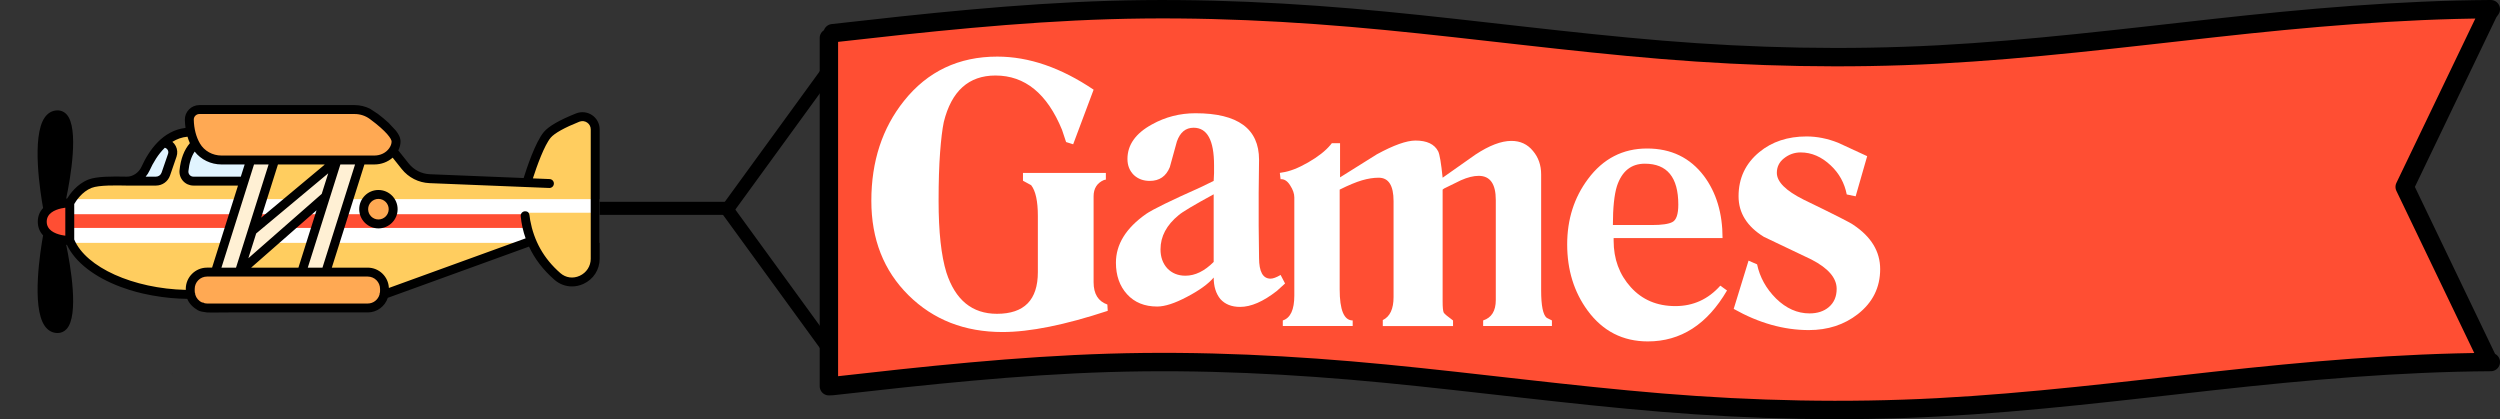 <?xml version="1.0" encoding="UTF-8" standalone="no"?>
<!-- Created with Inkscape (http://www.inkscape.org/) -->

<svg
   width="102.498mm"
   height="17.187mm"
   viewBox="0 0 102.498 17.187"
   version="1.1"
   id="svg324455"
   sodipodi:docname="Plane_Red_Games2.svg"
   inkscape:version="1.1 (c68e22c387, 2021-05-23)"
   xmlns:inkscape="http://www.inkscape.org/namespaces/inkscape"
   xmlns:sodipodi="http://sodipodi.sourceforge.net/DTD/sodipodi-0.dtd"
   xmlns="http://www.w3.org/2000/svg"
   xmlns:svg="http://www.w3.org/2000/svg">
  <rect x="0" y="0" width="102.498" height="17.187" fill="#333333" stroke="none"/>
  <sodipodi:namedview
     id="namedview324457"
     pagecolor="#ffffff"
     bordercolor="#666666"
     borderopacity="1.0"
     inkscape:pageshadow="2"
     inkscape:pageopacity="0.0"
     inkscape:pagecheckerboard="0"
     inkscape:document-units="mm"
     showgrid="false"
     fit-margin-top="0"
     fit-margin-left="0"
     fit-margin-right="0"
     fit-margin-bottom="0"
     inkscape:zoom="3.0574074"
     inkscape:cx="195.91763"
     inkscape:cy="2.4530588"
     inkscape:window-width="1920"
     inkscape:window-height="1017"
     inkscape:window-x="-8"
     inkscape:window-y="-8"
     inkscape:window-maximized="1"
     inkscape:current-layer="layer1" />
  <defs
     id="defs324452">
    <clipPath
       clipPathUnits="userSpaceOnUse"
       id="clipPath297720">
      <g
         id="g297730">
        <path
           id="path297722"
           style="fill:#ffcd5f;fill-opacity:1;stroke:none;stroke-width:0.885;stroke-linecap:round;stroke-linejoin:round;stroke-opacity:1;paint-order:markers stroke fill;stop-color:#000000"
           d="m 217.893,19.371 c -1.684,0.146 -3.284,0.832 -4.77,1.602 -1.288,0.709 -1.599,2.511 -0.746,3.675 0.663,0.883 1.04,1.991 0.75,3.09 -0.595,2.716 -1.518,5.36 -2.583,7.925 -0.635,1.466 -1.556,3.131 -3.298,3.39 -1.511,0.18 -3.011,0.198 -4.418,0.254 -7.06,0.248 -14.138,-0.122 -21.187,0.422 -2.481,0.225 -4.649,1.693 -6.53,3.228 -1.559,1.299 -2.776,2.955 -3.9,4.62 -0.569,1.192 -0.297,2.518 -0.358,3.791 0.07,3.938 -0.205,7.908 0.375,11.818 0.38,2.668 1.98,4.948 3.859,6.799 5.366,5.696 12.571,9.252 19.891,11.742 6.672,2.181 13.631,3.6 20.656,3.85 0.895,-0.061 1.851,0.188 2.705,-0.079 0.604,-0.299 1.39,-0.4 1.576,-1.156 0.527,-1.402 0.676,-2.978 1.586,-4.229 0.754,-1.099 1.576,-2.308 2.826,-2.869 1.697,-0.52 3.507,-0.522 5.231,-0.824 0.635,-0.429 1.531,-0.657 1.666,-1.524 3.463,-10.945 6.926,-21.89 10.389,-32.835 -0.161,-0.561 0.032,-1.338 -0.363,-1.757 -0.636,-0.408 -1.219,-1.028 -2.044,-0.847 -6.114,-0.057 -12.246,0.178 -18.344,-0.373 -1.197,-0.291 -2.3,-1.174 -2.848,-2.275 -0.173,-3.541 0.609,-7.136 2.188,-10.31 0.451,-0.971 1.565,-1.544 1.641,-2.704 0.152,-1.95 -1.186,-4.176 -3.252,-4.398 -0.232,-0.025 -0.466,-0.034 -0.699,-0.025 z" />
        <path
           id="path297724"
           style="fill:#ffcd5f;fill-opacity:1;stroke:none;stroke-width:0.885;stroke-linecap:round;stroke-linejoin:round;stroke-opacity:1;paint-order:markers stroke fill;stop-color:#000000"
           d="m 257.619,30.648 c -0.587,-0.016 -1.184,0.015 -1.586,0.504 -0.539,0.42 -1.186,0.772 -1.285,1.514 -2.087,6.32 -4.116,12.662 -6.012,19.043 -0.355,1.084 0.17,2.446 1.323,2.759 1.331,0.537 2.527,-0.606 3.524,-1.339 6.243,-5.006 12.33,-10.203 18.495,-15.305 1.401,-1.204 2.892,-2.339 4.238,-3.587 0.144,-0.56 0.812,-1.109 0.557,-1.678 -0.306,-0.548 -0.331,-1.386 -1.092,-1.467 -1.035,-0.547 -2.24,-0.232 -3.362,-0.339 -4.933,-0.058 -9.867,-0.182 -14.801,-0.106 z" />
        <path
           id="path297726"
           style="fill:#ffcd5f;fill-opacity:1;stroke:none;stroke-width:0.885;stroke-linecap:round;stroke-linejoin:round;stroke-opacity:1;paint-order:markers stroke fill;stop-color:#000000"
           d="m 270.52,51.053 c -2.155,1.57 -4.111,3.404 -6.163,5.108 -6.318,5.435 -12.652,10.857 -18.837,16.445 -0.847,0.761 -1.06,2.215 -0.206,3.051 0.921,1.123 2.562,0.886 3.861,0.983 5.24,0.032 10.479,-0.105 15.718,-0.157 0.659,-0.39 1.599,-0.479 1.835,-1.319 2.155,-6.768 4.355,-13.532 6.327,-20.36 0.215,-0.893 0.729,-1.889 0.101,-2.729 -0.131,-0.706 -0.653,-0.966 -1.312,-1.066 -0.477,-0.235 -0.852,-0.168 -1.323,0.045 z" />
        <path
           id="path297728"
           style="fill:#ffcd5f;fill-opacity:1;stroke:none;stroke-width:0.885;stroke-linecap:round;stroke-linejoin:round;stroke-opacity:1;paint-order:markers stroke fill;stop-color:#000000"
           d="m 381.887,12.859 c -2.494,0.317 -4.701,1.645 -6.961,2.657 -3.032,1.46 -6.259,3.043 -8.119,5.986 -1.628,2.534 -2.657,5.392 -3.855,8.141 -0.958,2.462 -2.085,4.887 -2.679,7.468 -0.097,0.625 0.094,1.214 0.602,1.606 0.357,0.54 0.867,0.911 1.532,0.929 0.78,0.13 1.566,0.215 2.352,0.288 -14.69,-0.315 -29.427,-1.069 -44.144,-1.637 -1.352,-0.082 -2.732,-0.059 -4.068,-0.207 -2.42,-1.254 -5.166,-2.159 -6.963,-4.324 -1.566,-1.644 -2.8,-3.622 -4.603,-5.027 -1.062,-0.802 -2.645,-0.578 -3.48,0.441 -2.373,1.261 -5.142,1.397 -7.776,1.408 -0.981,0.06 -2.127,-0.014 -2.811,0.832 -0.737,0.623 -0.731,1.807 -1.078,2.594 -4.102,13.192 -8.31,26.352 -12.425,39.54 -0.298,1.386 0.833,2.721 2.2,2.876 3.091,0.414 6.227,0.287 9.339,0.394 2.473,0.099 4.981,-0.042 7.425,0.397 2.229,0.777 3.171,3.134 4.112,5.094 0.405,0.764 0.67,1.755 1.621,1.983 0.512,0.367 1.104,0.449 1.685,0.195 18.118,-6.524 36.227,-13.077 54.312,-19.692 0.896,-0.164 1.405,-0.914 2.015,-1.512 0.237,-1.428 -0.403,-2.779 -0.655,-4.163 -0.413,-1.833 -0.923,-3.674 -0.943,-5.565 5.18,-0.359 10.379,-0.226 15.568,-0.264 3.826,0 7.651,0 11.477,0 0.494,-0.321 1.27,-0.379 1.577,-0.873 0.333,-0.713 0.516,-1.453 0.414,-2.242 -0.089,-11.217 -0.179,-22.433 -0.269,-33.65 -0.4,-0.766 -0.623,-1.671 -1.442,-2.105 -1.093,-0.976 -2.448,-1.729 -3.962,-1.565 z m -83.654,32.006 c 1.841,0.036 3.83,0.681 4.813,2.352 2.043,3.056 0.804,7.976 -2.791,9.231 -2.93,1.099 -6.681,-0.311 -7.889,-3.256 -0.242,-1.618 -0.268,-3.314 0.087,-4.919 0.421,-1.413 1.723,-2.365 2.971,-3.02 0.894,-0.332 1.862,-0.415 2.809,-0.387 z" />
      </g>
    </clipPath>
  </defs>
  <g
     inkscape:label="Layer 1"
     inkscape:groupmode="layer"
     id="layer1"
     transform="translate(-7.224,-157.837)">
    <g
       id="g17236"
       transform="translate(0,-2.117)">
      <path
         style="fill:none;stroke:#000000;stroke-width:0.536;stroke-linecap:round;stroke-linejoin:miter;stroke-miterlimit:4;stroke-dasharray:none;stroke-opacity:1"
         d="M 27.648,168.495 H 37.078"
         id="path313325"
         sodipodi:nodetypes="cc" />
      <path
         style="fill:none;stroke:#000000;stroke-width:0.536;stroke-linecap:round;stroke-linejoin:miter;stroke-miterlimit:4;stroke-dasharray:none;stroke-opacity:1"
         d="m 37.078,168.495 4.434,-6.097"
         id="path313327"
         sodipodi:nodetypes="cc" />
      <path
         style="fill:none;stroke:#000000;stroke-width:0.536;stroke-linecap:round;stroke-linejoin:miter;stroke-miterlimit:4;stroke-dasharray:none;stroke-opacity:1"
         d="m 37.078,168.598 4.434,6.097"
         id="path313445"
         sodipodi:nodetypes="cc" />
    </g>
    <path
       style="fill:#ff4e33;fill-opacity:1;stroke:#000000;stroke-width:0.754;stroke-linecap:round;stroke-linejoin:round;stroke-miterlimit:4;stroke-dasharray:none;stroke-opacity:1;paint-order:markers stroke fill;stop-color:#000000"
       d="m 41.361,159.199 c 3.777,-0.428 7.554,-0.836 11.331,-0.951 3.777,-0.115 7.554,0.076 11.33,0.442 3.777,0.366 7.554,0.877 11.331,1.188 3.777,0.311 7.554,0.393 11.331,0.193 3.777,-0.2 7.553,-0.666 11.33,-1.084 3.779,-0.418 7.555,-0.75 11.332,-0.773 l -0.103,0.146 -3.429,7.14 v 0 l 3.429,7.14 0.103,0.04 c -3.776,0.024 -7.552,0.356 -11.332,0.773 -3.776,0.418 -7.552,0.884 -11.33,1.084 -3.777,0.2 -7.554,0.117 -11.331,-0.193 -3.777,-0.311 -7.554,-0.821 -11.331,-1.188 -3.777,-0.366 -7.554,-0.557 -11.33,-0.442 -3.777,0.115 -7.554,0.523 -11.331,0.951 l -0.153,0.007 v -14.279"
       title="t sin(6*t)"
       id="path315727"
       sodipodi:nodetypes="ccccsccccccccscccccc" />
    <g
       id="g990"
       transform="matrix(0.919,0,0,0.919,6.447,15.498)">
      <path
         id="path162447"
         style="fill:#ff4e33;fill-opacity:1;stroke:none;stroke-width:0.048;stroke-linecap:round;stroke-linejoin:round;stroke-opacity:1;paint-order:markers stroke fill;stop-color:#000000"
         d="m 3.454,164.027 c -0.307,0.07 -0.622,0.271 -0.7,0.595 -0.103,0.319 0.1,0.668 0.391,0.807 0.135,0.083 0.291,0.143 0.452,0.118 0.18,-0.006 0.309,-0.169 0.363,-0.327 0.03,-0.141 0.004,-0.287 0.013,-0.43 -0.003,-0.171 0.022,-0.352 -0.055,-0.511 -0.036,-0.116 -0.137,-0.202 -0.256,-0.223 -0.066,-0.026 -0.138,-0.04 -0.209,-0.029 z" />
      <path
         id="path1258"
         style="fill:#000000;stroke:none;stroke-width:0.019;stroke-linecap:round;stroke-linejoin:round;stroke-opacity:1;paint-order:markers stroke fill;stop-color:#000000"
         d="m 2.974,165.523 c -0.088,0.128 -0.072,0.292 -0.105,0.438 -0.11,0.8 -0.195,1.611 -0.136,2.419 0.033,0.327 0.073,0.674 0.261,0.954 0.113,0.168 0.323,0.29 0.528,0.227 0.213,-0.071 0.297,-0.309 0.345,-0.508 0.093,-0.459 0.056,-0.932 0.021,-1.395 -0.059,-0.652 -0.167,-1.3 -0.301,-1.94 -0.031,-0.104 -0.121,-0.174 -0.224,-0.2 -0.094,-0.029 -0.2,-0.106 -0.295,-0.036 -0.031,0.014 -0.063,0.029 -0.094,0.043 z" />
      <path
         id="path7867"
         style="fill:#000000;stroke:none;stroke-width:0.096;stroke-linecap:round;stroke-linejoin:round;stroke-opacity:1;paint-order:markers stroke fill;stop-color:#000000"
         d="m 3.359,160.031 c -0.241,0.046 -0.379,0.282 -0.468,0.49 -0.117,0.349 -0.123,0.723 -0.136,1.088 -0.012,0.723 0.049,1.447 0.159,2.161 0.019,0.139 0.107,0.289 0.259,0.302 0.096,0.007 0.195,-0.028 0.278,-0.072 0.074,-0.046 0.129,-0.115 0.139,-0.204 0.103,-0.504 0.161,-1.017 0.222,-1.528 0.06,-0.519 0.105,-1.044 0.056,-1.566 -0.028,-0.222 -0.088,-0.467 -0.27,-0.613 -0.068,-0.05 -0.157,-0.07 -0.24,-0.058 z" />
      <path
         id="path297849"
         style="fill:#e1f4ff;fill-opacity:1;stroke:none;stroke-width:0.048;stroke-linecap:round;stroke-linejoin:round;stroke-opacity:1;paint-order:markers stroke fill;stop-color:#000000"
         d="m 8.066,161.346 c -0.277,0.279 -0.493,0.611 -0.667,0.962 -0.054,0.115 -0.123,0.221 -0.183,0.331 -0.03,0.066 0.007,0.137 0.014,0.204 0.055,0.069 0.132,0.116 0.222,0.115 0.181,0.006 0.372,0.032 0.546,-0.031 0.215,-0.088 0.279,-0.333 0.352,-0.53 0.075,-0.23 0.167,-0.457 0.219,-0.693 0.015,-0.145 -0.092,-0.268 -0.19,-0.36 -0.068,-0.017 -0.136,-0.096 -0.204,-0.046 -0.036,0.016 -0.072,0.032 -0.108,0.048 z" />
      <path
         id="path297888"
         style="fill:#e1f4ff;fill-opacity:1;stroke:none;stroke-width:0.048;stroke-linecap:round;stroke-linejoin:round;stroke-opacity:1;paint-order:markers stroke fill;stop-color:#000000"
         d="m 9.498,161.496 c -0.184,0.047 -0.238,0.254 -0.297,0.409 -0.07,0.227 -0.142,0.463 -0.126,0.702 0.02,0.235 0.264,0.386 0.486,0.372 0.679,0.013 1.358,0.009 2.037,0.012 0.072,-0.041 0.175,-0.049 0.2,-0.14 0.059,-0.178 0.115,-0.359 0.164,-0.54 0.014,-0.071 -0.044,-0.135 -0.066,-0.2 -0.128,-0.102 -0.303,-0.072 -0.455,-0.086 -0.333,-0.014 -0.669,10e-4 -1.001,-0.037 -0.287,-0.056 -0.528,-0.239 -0.735,-0.437 -0.058,-0.053 -0.132,-0.052 -0.206,-0.056 z" />
      <g
         id="g95504"
         transform="matrix(0.108,0,0,0.108,-14.56,158.723)">
        <path
           id="path8125"
           style="fill:#ffcd5f;fill-opacity:1;stroke:none;stroke-width:0.885;stroke-linecap:round;stroke-linejoin:round;stroke-opacity:1;paint-order:markers stroke fill;stop-color:#000000"
           d="m 217.893,19.371 c -1.684,0.146 -3.284,0.832 -4.77,1.602 -1.288,0.709 -1.599,2.511 -0.746,3.675 0.663,0.883 1.04,1.991 0.75,3.09 -0.595,2.716 -1.518,5.36 -2.583,7.925 -0.635,1.466 -1.556,3.131 -3.298,3.39 -1.511,0.18 -3.011,0.198 -4.418,0.254 -7.06,0.248 -14.138,-0.122 -21.187,0.422 -2.481,0.225 -4.649,1.693 -6.53,3.228 -1.559,1.299 -2.776,2.955 -3.9,4.62 -0.569,1.192 -0.297,2.518 -0.358,3.791 0.07,3.938 -0.205,7.908 0.375,11.818 0.38,2.668 1.98,4.948 3.859,6.799 5.366,5.696 12.571,9.252 19.891,11.742 6.672,2.181 13.631,3.6 20.656,3.85 0.895,-0.061 1.851,0.188 2.705,-0.079 0.604,-0.299 1.39,-0.4 1.576,-1.156 0.527,-1.402 0.676,-2.978 1.586,-4.229 0.754,-1.099 1.576,-2.308 2.826,-2.869 1.697,-0.52 3.507,-0.522 5.231,-0.824 0.635,-0.429 1.531,-0.657 1.666,-1.524 3.463,-10.945 6.926,-21.89 10.389,-32.835 -0.161,-0.561 0.032,-1.338 -0.363,-1.757 -0.636,-0.408 -1.219,-1.028 -2.044,-0.847 -6.114,-0.057 -12.246,0.178 -18.344,-0.373 -1.197,-0.291 -2.3,-1.174 -2.848,-2.275 -0.173,-3.541 0.609,-7.136 2.188,-10.31 0.451,-0.971 1.565,-1.544 1.641,-2.704 0.152,-1.95 -1.186,-4.176 -3.252,-4.398 -0.232,-0.025 -0.466,-0.034 -0.699,-0.025 z" />
        <path
           id="path8164"
           style="fill:#ffcd5f;fill-opacity:1;stroke:none;stroke-width:0.885;stroke-linecap:round;stroke-linejoin:round;stroke-opacity:1;paint-order:markers stroke fill;stop-color:#000000"
           d="m 257.619,30.648 c -0.587,-0.016 -1.184,0.015 -1.586,0.504 -0.539,0.42 -1.186,0.772 -1.285,1.514 -2.087,6.32 -4.116,12.662 -6.012,19.043 -0.355,1.084 0.17,2.446 1.323,2.759 1.331,0.537 2.527,-0.606 3.524,-1.339 6.243,-5.006 12.33,-10.203 18.495,-15.305 1.401,-1.204 2.892,-2.339 4.238,-3.587 0.144,-0.56 0.812,-1.109 0.557,-1.678 -0.306,-0.548 -0.331,-1.386 -1.092,-1.467 -1.035,-0.547 -2.24,-0.232 -3.362,-0.339 -4.933,-0.058 -9.867,-0.182 -14.801,-0.106 z" />
        <path
           id="path8203"
           style="fill:#ffcd5f;fill-opacity:1;stroke:none;stroke-width:0.885;stroke-linecap:round;stroke-linejoin:round;stroke-opacity:1;paint-order:markers stroke fill;stop-color:#000000"
           d="m 270.52,51.053 c -2.155,1.57 -4.111,3.404 -6.163,5.108 -6.318,5.435 -12.652,10.857 -18.837,16.445 -0.847,0.761 -1.06,2.215 -0.206,3.051 0.921,1.123 2.562,0.886 3.861,0.983 5.24,0.032 10.479,-0.105 15.718,-0.157 0.659,-0.39 1.599,-0.479 1.835,-1.319 2.155,-6.768 4.355,-13.532 6.327,-20.36 0.215,-0.893 0.729,-1.889 0.101,-2.729 -0.131,-0.706 -0.653,-0.966 -1.312,-1.066 -0.477,-0.235 -0.852,-0.168 -1.323,0.045 z" />
        <path
           id="path8242"
           style="fill:#ffcd5f;fill-opacity:1;stroke:none;stroke-width:0.885;stroke-linecap:round;stroke-linejoin:round;stroke-opacity:1;paint-order:markers stroke fill;stop-color:#000000"
           d="m 381.887,12.859 c -2.494,0.317 -4.701,1.645 -6.961,2.657 -3.032,1.46 -6.259,3.043 -8.119,5.986 -1.628,2.534 -2.657,5.392 -3.855,8.141 -0.958,2.462 -2.085,4.887 -2.679,7.468 -0.097,0.625 0.094,1.214 0.602,1.606 0.357,0.54 0.867,0.911 1.532,0.929 0.78,0.13 1.566,0.215 2.352,0.288 -14.69,-0.315 -29.427,-1.069 -44.144,-1.637 -1.352,-0.082 -2.732,-0.059 -4.068,-0.207 -2.42,-1.254 -5.166,-2.159 -6.963,-4.324 -1.566,-1.644 -2.8,-3.622 -4.603,-5.027 -1.062,-0.802 -2.645,-0.578 -3.48,0.441 -2.373,1.261 -5.142,1.397 -7.776,1.408 -0.981,0.06 -2.127,-0.014 -2.811,0.832 -0.737,0.623 -0.731,1.807 -1.078,2.594 -4.102,13.192 -8.31,26.352 -12.425,39.54 -0.298,1.386 0.833,2.721 2.2,2.876 3.091,0.414 6.227,0.287 9.339,0.394 2.473,0.099 4.981,-0.042 7.425,0.397 2.229,0.777 3.171,3.134 4.112,5.094 0.405,0.764 0.67,1.755 1.621,1.983 0.512,0.367 1.104,0.449 1.685,0.195 18.118,-6.524 36.227,-13.077 54.312,-19.692 0.896,-0.164 1.405,-0.914 2.015,-1.512 0.237,-1.428 -0.403,-2.779 -0.655,-4.163 -0.413,-1.833 -0.923,-3.674 -0.943,-5.565 5.18,-0.359 10.379,-0.226 15.568,-0.264 3.826,0 7.651,0 11.477,0 0.494,-0.321 1.27,-0.379 1.577,-0.873 0.333,-0.713 0.516,-1.453 0.414,-2.242 -0.089,-11.217 -0.179,-22.433 -0.269,-33.65 -0.4,-0.766 -0.623,-1.671 -1.442,-2.105 -1.093,-0.976 -2.448,-1.729 -3.962,-1.565 z m -83.654,32.006 c 1.841,0.036 3.83,0.681 4.813,2.352 2.043,3.056 0.804,7.976 -2.791,9.231 -2.93,1.099 -6.681,-0.311 -7.889,-3.256 -0.242,-1.618 -0.268,-3.314 0.087,-4.919 0.421,-1.413 1.723,-2.365 2.971,-3.02 0.894,-0.332 1.862,-0.415 2.809,-0.387 z" />
      </g>
      <path
         id="path1297"
         style="fill:#000000;stroke:none;stroke-width:0.039;stroke-linecap:round;stroke-linejoin:round;stroke-opacity:1;paint-order:markers stroke fill;stop-color:#000000"
         d="m 10.485,172.631 c -16.697,-9.272 -8.348,-4.636 0,0 z"
         sodipodi:nodetypes="cc" />
      <path
         id="path51291"
         style="fill:#ffa953;fill-opacity:1;stroke:none;stroke-width:0.068;stroke-linecap:round;stroke-linejoin:round;stroke-opacity:1;paint-order:markers stroke fill;stop-color:#000000"
         d="m 9.489,159.865 c -0.102,0.114 -0.192,0.254 -0.182,0.414 0.015,0.244 0.062,0.487 0.134,0.72 0.135,0.426 0.45,0.81 0.883,0.951 0.261,0.097 0.543,0.062 0.815,0.074 2.205,0.019 4.411,0.006 6.616,0.005 0.145,-0.028 0.272,-0.11 0.399,-0.182 0.22,-0.136 0.373,-0.383 0.385,-0.642 -0.022,-0.229 -0.192,-0.407 -0.341,-0.567 -0.29,-0.285 -0.607,-0.551 -0.968,-0.741 -0.216,-0.116 -0.471,-0.084 -0.707,-0.1 -1.351,-0.022 -2.702,-0.012 -4.054,-0.015 -0.937,0 -1.874,0 -2.811,0 -0.057,0.028 -0.114,0.055 -0.171,0.083 z" />
      <path
         id="path51369"
         style="fill:#ffa953;fill-opacity:1;stroke:none;stroke-width:0.034;stroke-linecap:round;stroke-linejoin:round;stroke-opacity:1;paint-order:markers stroke fill;stop-color:#000000"
         d="m 9.873,167.061 c -0.197,0.083 -0.375,0.224 -0.46,0.425 -0.099,0.179 -0.062,0.391 -0.041,0.585 0.043,0.223 0.214,0.409 0.411,0.512 0.189,0.079 0.398,0.046 0.598,0.055 2.354,0.012 4.707,0.003 7.061,0.002 0.253,-0.055 0.464,-0.258 0.557,-0.497 0.052,-0.165 0.039,-0.343 0.025,-0.513 -0.055,-0.254 -0.261,-0.47 -0.505,-0.554 -0.218,-0.043 -0.443,-0.024 -0.664,-0.033 -2.295,-0.008 -4.591,-0.003 -6.886,-0.004 -0.032,0.007 -0.064,0.015 -0.096,0.022 z" />
      <path
         id="rect95528"
         clip-path="none"
         style="fill:#ffffff;stroke-width:0.153;stroke-linecap:round;stroke-linejoin:round;paint-order:markers stroke fill;stop-color:#000000"
         d="m 3.919,163.769 h 23.659 v 1.952 H 3.919 Z"
         sodipodi:nodetypes="ccccc" />
      <path
         id="rect119313"
         clip-path="none"
         style="fill:#ff4e33;stroke-width:0.15;stroke-linecap:round;stroke-linejoin:round;paint-order:markers stroke fill;stop-color:#000000"
         d="m 3.919,164.44 h 23.511 v 0.612 H 3.919 Z"
         sodipodi:nodetypes="ccccc" />
      <path
         id="path31003"
         style="fill:#fff0d4;fill-opacity:1;stroke:none;stroke-width:0.024;stroke-linecap:round;stroke-linejoin:round;stroke-opacity:1;paint-order:markers stroke fill;stop-color:#000000"
         d="m 15.351,162.502 c -1.053,0.866 -2.1,1.739 -3.146,2.614 -0.133,0.11 -0.145,0.295 -0.206,0.447 -0.078,0.252 -0.168,0.502 -0.234,0.756 -0.009,0.067 -6.46e-4,0.129 0.052,0.176 0.025,0.071 0.092,0.074 0.157,0.078 0.113,0.035 0.191,-0.081 0.271,-0.14 1.042,-0.907 2.078,-1.82 3.117,-2.73 0.099,-0.127 0.116,-0.292 0.172,-0.439 0.056,-0.181 0.117,-0.361 0.164,-0.545 -0.022,-0.059 -0.007,-0.145 -0.053,-0.187 -0.065,-0.028 -0.125,-0.107 -0.199,-0.06 -0.032,0.01 -0.064,0.019 -0.096,0.029 z" />
      <path
         id="path90522"
         style="fill:#ffcd5f;fill-opacity:1;stroke:none;stroke-width:0.068;stroke-linecap:round;stroke-linejoin:round;stroke-opacity:1;paint-order:markers stroke fill;stop-color:#000000"
         d="m 24.272,164.45 c -0.021,0.085 0.059,0.317 0.095,0.406 0.076,0.376 0.209,0.74 0.376,1.085 0.235,0.436 0.546,0.829 0.9,1.174 0.177,0.174 0.39,0.333 0.646,0.354 0.42,0.05 0.85,-0.187 1.043,-0.562 0.073,-0.102 0.124,-0.222 0.109,-0.35 v -1.817 c -0.035,-0.054 -0.041,-0.286 -0.095,-0.319 -0.077,-0.036 -0.156,-0.056 -0.242,-0.046 h -2.668 c -0.055,0.025 -0.109,0.05 -0.164,0.074 z"
         sodipodi:nodetypes="cccccccccccc" />
      <path
         id="path305253"
         style="fill:#ffa953;fill-opacity:1;stroke:none;stroke-width:0.068;stroke-linecap:round;stroke-linejoin:round;stroke-opacity:1;paint-order:markers stroke fill;stop-color:#000000"
         d="m 17.702,163.585 c -0.313,0.016 -0.564,0.3 -0.581,0.605 -0.03,0.278 0.147,0.561 0.416,0.646 0.268,0.116 0.596,-0.001 0.754,-0.241 0.128,-0.162 0.173,-0.389 0.087,-0.58 -0.104,-0.267 -0.387,-0.455 -0.675,-0.43 z" />
      <path
         id="path31042"
         style="fill:#fff0d4;fill-opacity:1;stroke:none;stroke-width:0.024;stroke-linecap:round;stroke-linejoin:round;stroke-opacity:1;paint-order:markers stroke fill;stop-color:#000000"
         d="m 15.903,162.093 c -0.084,0.145 -0.109,0.315 -0.167,0.471 -0.442,1.401 -0.886,2.803 -1.328,4.204 0.017,0.061 -0.004,0.145 0.039,0.191 0.069,0.045 0.132,0.112 0.222,0.092 0.199,-0.003 0.401,0.006 0.599,-0.005 0.07,-0.039 0.166,-0.049 0.191,-0.136 0.286,-0.885 0.561,-1.775 0.842,-2.661 0.205,-0.649 0.409,-1.298 0.614,-1.947 -0.018,-0.061 0.003,-0.145 -0.04,-0.19 -0.069,-0.044 -0.132,-0.112 -0.221,-0.092 -0.199,0.003 -0.4,-0.006 -0.598,0.004 -0.051,0.023 -0.102,0.047 -0.154,0.07 z" />
      <path
         id="path30964"
         style="fill:#fff0d4;fill-opacity:1;stroke:none;stroke-width:0.024;stroke-linecap:round;stroke-linejoin:round;stroke-opacity:1;paint-order:markers stroke fill;stop-color:#000000"
         d="m 12.041,162.093 c -0.083,0.144 -0.109,0.313 -0.166,0.469 -0.44,1.401 -0.885,2.8 -1.325,4.202 -0.024,0.068 0.023,0.131 0.041,0.195 0.066,0.058 0.145,0.098 0.235,0.089 0.193,1.6e-4 0.388,0.004 0.579,-0.007 0.069,-0.04 0.165,-0.05 0.19,-0.138 0.486,-1.522 0.964,-3.048 1.446,-4.572 0.022,-0.07 -0.015,-0.143 -0.019,-0.215 -0.078,-0.043 -0.148,-0.117 -0.245,-0.096 -0.194,0.003 -0.39,-0.006 -0.582,0.004 -0.051,0.023 -0.102,0.047 -0.154,0.07 z" />
      <g
         id="g6"
         transform="matrix(0.199,0,0,0.199,2.522,159.067)">
        <path
           d="m 43.388,49.026 h 30.626 c 2.104,0 3.873,-1.38 4.503,-3.274 L 110.17,34.269 c 1.284,2.743 3.179,5.241 5.72,7.451 1.12,0.973 2.503,1.477 3.917,1.477 0.857,0 1.725,-0.186 2.552,-0.563 2.252,-1.026 3.651,-3.191 3.651,-5.649 V 27.347 7.986 c 0,-1.279 -0.631,-2.47 -1.688,-3.186 -1.063,-0.721 -2.41,-0.866 -3.604,-0.39 -3.701,1.473 -6.125,2.866 -7.204,4.141 -1.926,2.276 -3.891,8.237 -4.545,10.34 L 87.947,18.041 C 86.088,17.966 84.358,17.087 83.199,15.63 L 80.868,12.7 c 0.33,-0.648 0.498,-1.317 0.498,-1.996 0,-0.344 -0.001,-1.086 -1.026,-2.42 L 78.689,6.518 C 78.342,6.194 77.948,5.849 77.504,5.48 77.13,5.171 76.721,4.846 76.273,4.505 L 74.521,3.355 C 73.458,2.827 72.288,2.544 71.07,2.544 L 36.275,2.543 c -0.886,0 -1.715,0.35 -2.335,0.983 -0.615,0.629 -0.943,1.457 -0.923,2.332 0.014,0.615 0.067,1.215 0.15,1.801 -5.117,0.597 -8.182,4.994 -9.88,8.729 -0.602,1.323 -1.976,2.234 -3.307,2.198 -3.325,-0.069 -6.728,-0.074 -8.585,0.648 -2.544,0.991 -4.144,3.228 -4.77,4.254 C 6.556,23.492 6.484,23.499 6.413,23.505 7.359,18.964 9.347,7.686 6.499,4.62 5.841,3.912 4.97,3.616 3.983,3.766 3.031,3.909 2.234,4.427 1.615,5.304 -1.436,9.622 0.669,22.507 1.236,25.624 c -0.718,0.759 -1.188,1.758 -1.188,3.062 0,1.304 0.469,2.303 1.188,3.062 -0.566,3.117 -2.672,16.003 0.379,20.32 0.62,0.877 1.417,1.395 2.369,1.538 0.167,0.025 0.331,0.038 0.49,0.038 0.785,0 1.479,-0.304 2.025,-0.892 2.848,-3.066 0.86,-14.345 -0.086,-18.887 0.056,0.005 0.112,0.009 0.167,0.013 1.866,3.938 6.256,7.255 12.038,9.417 l 1.929,0.666 c 0.987,0.31 2.007,0.586 3.056,0.827 1.358,0.313 2.764,0.568 4.203,0.763 l 1.989,0.232 c 1.235,0.115 2.492,0.178 3.764,0.198 0.433,1.111 1.346,1.949 2.333,2.536 0.585,0.348 1.309,0.38 1.979,0.498 0.039,0.007 0.079,0.01 0.118,0.012 1.132,0.057 3.399,0 3.399,0 z M 35.37,4.925 C 35.611,4.679 35.932,4.543 36.275,4.543 L 71.07,4.544 c 1.245,0 2.426,0.386 3.416,1.115 3.852,2.836 4.879,4.506 4.879,5.045 0,0.493 -0.179,1 -0.531,1.507 -0.715,1.028 -1.966,1.642 -3.346,1.642 H 41.235 c -2.014,0 -3.868,-1.037 -4.839,-2.706 C 35.54,9.674 35.063,7.831 35.017,5.814 35.009,5.482 35.134,5.166 35.37,4.925 Z m 25.206,34.06 4.904,-15.53 c 0.044,-0.083 0.064,-0.171 0.083,-0.261 l 2.318,-7.341 h 3.292 L 63.869,38.985 Z M 35.217,12.965 c 1.409,1.802 3.634,2.888 6.018,2.888 h 5.191 l -0.864,2.734 H 34.929 c -0.32,0 -0.614,-0.132 -0.83,-0.37 -0.216,-0.24 -0.317,-0.55 -0.284,-0.87 0.189,-1.827 0.643,-3.25 1.402,-4.382 z m 13.306,2.888 h 3.269 L 44.487,38.985 H 41.218 Z M 63.7,22.451 47.251,36.874 49.004,31.324 65.158,17.837 Z M 50.121,27.785 53.889,15.853 H 64.412 Z M 62.538,26.13 58.478,38.985 H 47.877 Z M 25.107,17.217 c 0.79,-1.737 1.905,-3.64 3.417,-5.111 l 0.035,0.01 c 0.277,0.081 0.503,0.267 0.636,0.522 0.133,0.257 0.154,0.548 0.061,0.82 l -1.457,4.228 c -0.186,0.539 -0.693,0.9 -1.262,0.9 H 24.23 c 0.35,-0.408 0.649,-0.866 0.877,-1.369 z M 5.303,31.666 c -0.002,0 -0.003,-0.001 -0.005,-0.001 -1.471,-0.33 -3.25,-1.114 -3.25,-2.979 0,-1.863 1.774,-2.647 3.244,-2.978 0.007,-10e-4 0.014,-0.003 0.021,-0.004 0.324,-0.072 0.634,-0.123 0.905,-0.158 v 6.279 C 5.943,31.79 5.631,31.739 5.303,31.666 Z M 3.248,6.458 C 3.644,5.897 4.028,5.781 4.282,5.742 4.609,5.695 4.829,5.762 5.033,5.98 6.92,8.013 5.615,17.792 4.282,23.9 3.864,24.023 3.449,24.177 3.048,24.363 2.213,19.366 1.108,9.487 3.248,6.458 Z M 5.034,51.391 C 4.831,51.61 4.614,51.676 4.283,51.629 4.029,51.59 3.645,51.474 3.249,50.913 1.109,47.885 2.214,38.006 3.049,33.007 c 0.4,0.187 0.815,0.341 1.233,0.463 1.334,6.109 2.64,15.888 0.752,17.921 z M 8.217,32.678 v -7.954 c 0.368,-0.644 1.719,-2.775 3.903,-3.625 1.643,-0.639 5.508,-0.561 7.818,-0.512 0.005,0 0.011,-0.001 0.016,-0.001 0.002,0 0.003,0.001 0.005,0.001 h 6.578 c 1.422,0 2.689,-0.903 3.153,-2.248 l 1.457,-4.229 c 0.274,-0.795 0.212,-1.645 -0.175,-2.392 -0.19,-0.367 -0.447,-0.683 -0.754,-0.939 0.997,-0.616 2.122,-1.035 3.392,-1.154 0.15,0.505 0.327,0.99 0.533,1.454 -1.29,1.524 -2.053,3.512 -2.317,6.059 -0.091,0.879 0.196,1.76 0.788,2.416 0.591,0.655 1.435,1.031 2.315,1.031 h 10.002 l -5.81,18.397 H 37.99 c -2.627,0 -4.765,2.138 -4.765,4.766 v 0.224 C 21.444,43.686 10.862,38.943 8.217,32.678 Z M 74.014,47.027 H 37.99 c -0.179,0 -0.353,-0.02 -0.523,-0.053 -0.159,-0.106 -0.339,-0.183 -0.545,-0.183 -0.011,0 -0.02,0.006 -0.031,0.006 -0.747,-0.325 -1.313,-0.974 -1.544,-1.765 0,-0.01 0.006,-0.019 0.006,-0.029 0,-0.149 -0.037,-0.287 -0.095,-0.414 -0.013,-0.108 -0.033,-0.214 -0.033,-0.326 V 43.75 c 0,-1.525 1.24,-2.766 2.765,-2.766 h 36.024 c 1.525,0 2.765,1.24 2.765,2.766 v 0.512 c 0,0.108 -0.02,0.21 -0.032,0.315 -0.064,0.135 -0.087,0.284 -0.085,0.437 -0.33,1.157 -1.385,2.013 -2.648,2.013 z m 49.995,-18.679 v 8.637 h 0.001 c 0,1.665 -0.951,3.133 -2.481,3.83 -1.492,0.679 -3.11,0.454 -4.327,-0.604 -3.811,-3.313 -5.934,-7.325 -6.769,-11.863 -0.182,-0.989 -0.023,-2.001 -1.129,-2.001 -0.281,0 -0.55,0.118 -0.739,0.326 -0.189,0.208 -0.283,0.486 -0.256,0.767 0.162,1.736 0.546,3.39 1.103,4.976 L 78.758,43.537 C 78.644,41.01 76.569,38.985 74.014,38.985 h -8.049 l 7.304,-23.132 h 2.218 c 1.566,0 3.028,-0.558 4.116,-1.527 l 2.029,2.55 c 1.521,1.912 3.792,3.065 6.232,3.164 l 26.843,1.085 c 0.014,0.001 0.027,0.001 0.041,0.001 0.534,0 0.977,-0.422 0.999,-0.96 0.022,-0.552 -0.407,-1.017 -0.958,-1.039 l -3.751,-0.152 c 0.872,-2.726 2.566,-7.434 4.002,-9.131 0.841,-0.993 3.12,-2.264 6.417,-3.576 0.587,-0.231 1.222,-0.165 1.742,0.188 0.515,0.349 0.81,0.906 0.81,1.53 v 18.361"
           id="path2"
           sodipodi:nodetypes="cscccscscscccccccsccsccccccccccccccccscccscccccscccaaaccccccscsscccccccccccsccscccccccccccccccccccccccccccsccccscccccccccccccccccccccsssccccccccsccssccsscsccscssssssccscccccscscccsccsccccsccccccsc" />
        <path
           d="m 76.411,21.575 c -2.374,0 -4.305,1.931 -4.305,4.305 0,2.373 1.931,4.304 4.305,4.304 2.374,0 4.304,-1.931 4.304,-4.304 10e-4,-2.374 -1.93,-4.305 -4.304,-4.305 z m 0,6.609 c -1.271,0 -2.305,-1.033 -2.305,-2.304 0,-1.271 1.034,-2.305 2.305,-2.305 1.271,0 2.304,1.034 2.304,2.305 0,1.271 -1.033,2.304 -2.304,2.304 z"
           id="path4" />
      </g>
    </g>
    <g
       aria-label="Games"
       id="text4972"
       style="font-size:16.933px;line-height:1.25;font-family:rookie;-inkscape-font-specification:rookie;word-spacing:0px;fill:#ffffff;stroke:none;stroke-width:0.265"
       transform="matrix(0.9,0,0,0.9,-4.121,16.968)">
      <path
         d="m 61.493,163.094 -0.322,-0.102 -0.186,-0.559 q -1.016,-2.472 -3.031,-2.472 -1.829,0 -2.354,2.117 -0.102,0.491 -0.169,1.389 -0.068,0.897 -0.068,2.201 0,2.117 0.356,3.268 0.61,1.88 2.303,1.88 1.863,0 1.863,-1.897 v -2.557 q 0,-1.016 -0.305,-1.405 l -0.373,-0.203 v -0.356 h 3.776 v 0.305 l -0.085,0.017 q -0.474,0.203 -0.474,0.745 v 3.912 q 0,0.796 0.627,1.016 l 0.017,0.288 q -2.929,0.965 -4.792,0.965 -2.591,0 -4.284,-1.676 -1.693,-1.676 -1.693,-4.301 0,-2.692 1.49,-4.555 1.609,-2.015 4.25,-2.015 2.151,0 4.386,1.507 z"
         id="path18142"
         style="fill:#ffffff;stroke:none" />
      <path
         d="m 67.894,164.762 0.017,-0.356 v -0.356 q 0,-1.71 -0.931,-1.71 -0.542,0 -0.762,0.627 l -0.322,1.168 q -0.254,0.627 -0.914,0.627 -0.44,0 -0.728,-0.271 -0.288,-0.288 -0.288,-0.728 0,-0.965 1.118,-1.575 0.914,-0.508 1.981,-0.508 2.896,0 2.896,2.117 l -0.017,1.507 v 1.507 l 0.017,1.456 q 0,0.948 0.525,0.948 0.169,0 0.457,-0.169 l 0.203,0.389 -0.373,0.339 q -0.931,0.728 -1.676,0.728 -0.576,0 -0.897,-0.356 -0.305,-0.373 -0.305,-0.982 -0.373,0.44 -1.219,0.881 -0.83,0.44 -1.355,0.44 -0.864,0 -1.372,-0.559 -0.508,-0.559 -0.508,-1.439 0,-1.253 1.372,-2.218 0.44,-0.305 2.489,-1.219 z m 0,0.61 q -1.338,0.728 -1.592,0.948 -0.83,0.677 -0.83,1.558 0,0.525 0.305,0.864 0.322,0.339 0.83,0.339 0.66,0 1.287,-0.627 z"
         id="path18144"
         style="fill:#ffffff;stroke:none" />
      <path
         d="m 73.278,163.043 h 0.373 v 1.558 l 1.676,-1.05 q 1.151,-0.627 1.761,-0.627 0.779,0 1.033,0.491 0.102,0.203 0.203,1.202 l 1.49,-1.05 q 0.948,-0.627 1.643,-0.627 0.61,0 0.982,0.457 0.373,0.44 0.373,1.067 v 5.283 q 0,1.05 0.254,1.253 l 0.237,0.119 v 0.254 h -3.133 v -0.254 q 0.576,-0.186 0.576,-0.931 v -4.555 q 0,-1.101 -0.779,-1.101 -0.356,0 -0.813,0.203 l -0.762,0.373 -0.068,0.051 v 5.097 q 0,0.406 0.051,0.508 0.051,0.085 0.423,0.356 v 0.254 h -3.2 v -0.271 q 0.491,-0.237 0.491,-1.05 v -4.369 q 0,-1.067 -0.677,-1.067 -0.356,0 -0.762,0.119 -0.406,0.119 -1.016,0.423 v 4.538 q 0,1.422 0.593,1.422 v 0.254 H 71.043 v -0.254 q 0.525,-0.169 0.525,-1.135 v -4.47 q 0,-0.254 -0.186,-0.542 -0.186,-0.305 -0.44,-0.288 l -0.034,-0.288 0.102,-0.017 q 0.508,-0.068 1.185,-0.457 0.677,-0.389 1.016,-0.796 z"
         id="path18146"
         style="fill:#ffffff;stroke:none" />
      <path
         d="m 86.114,167.365 v 0.119 q 0,1.253 0.779,2.117 0.779,0.864 2.032,0.864 1.219,0 2.049,-0.931 l 0.305,0.22 q -1.355,2.32 -3.607,2.32 -1.71,0 -2.743,-1.405 -0.931,-1.27 -0.931,-3.014 0,-1.71 0.948,-2.98 1.033,-1.389 2.692,-1.389 1.643,0 2.591,1.253 0.847,1.135 0.847,2.828 z m 1.744,-0.593 q 0.677,0 0.931,-0.135 0.271,-0.135 0.271,-0.796 0,-1.863 -1.524,-1.863 -0.931,0 -1.27,1.016 -0.186,0.593 -0.186,1.778 z"
         id="path18148"
         style="fill:#ffffff;stroke:none" />
      <path
         d="m 92.26,168.394 0.389,0.169 q 0.186,0.881 0.864,1.558 0.694,0.677 1.524,0.677 0.542,0 0.881,-0.288 0.356,-0.305 0.356,-0.83 0,-0.745 -1.151,-1.338 l -2.167,-1.033 q -1.151,-0.711 -1.151,-1.846 0,-1.236 0.948,-2.015 0.864,-0.711 2.151,-0.711 0.711,0 1.439,0.288 l 1.321,0.61 -0.525,1.829 -0.406,-0.085 q -0.152,-0.779 -0.728,-1.321 -0.627,-0.593 -1.372,-0.593 -0.423,0 -0.762,0.271 -0.322,0.254 -0.322,0.66 0,0.61 1.219,1.219 2.1,1.016 2.269,1.151 1.219,0.813 1.219,2.015 0,1.253 -1.016,2.049 -0.931,0.728 -2.235,0.728 -1.71,0 -3.421,-0.965 z"
         id="path18150"
         style="fill:#ffffff;stroke:none" />
    </g>
  </g>
</svg>
